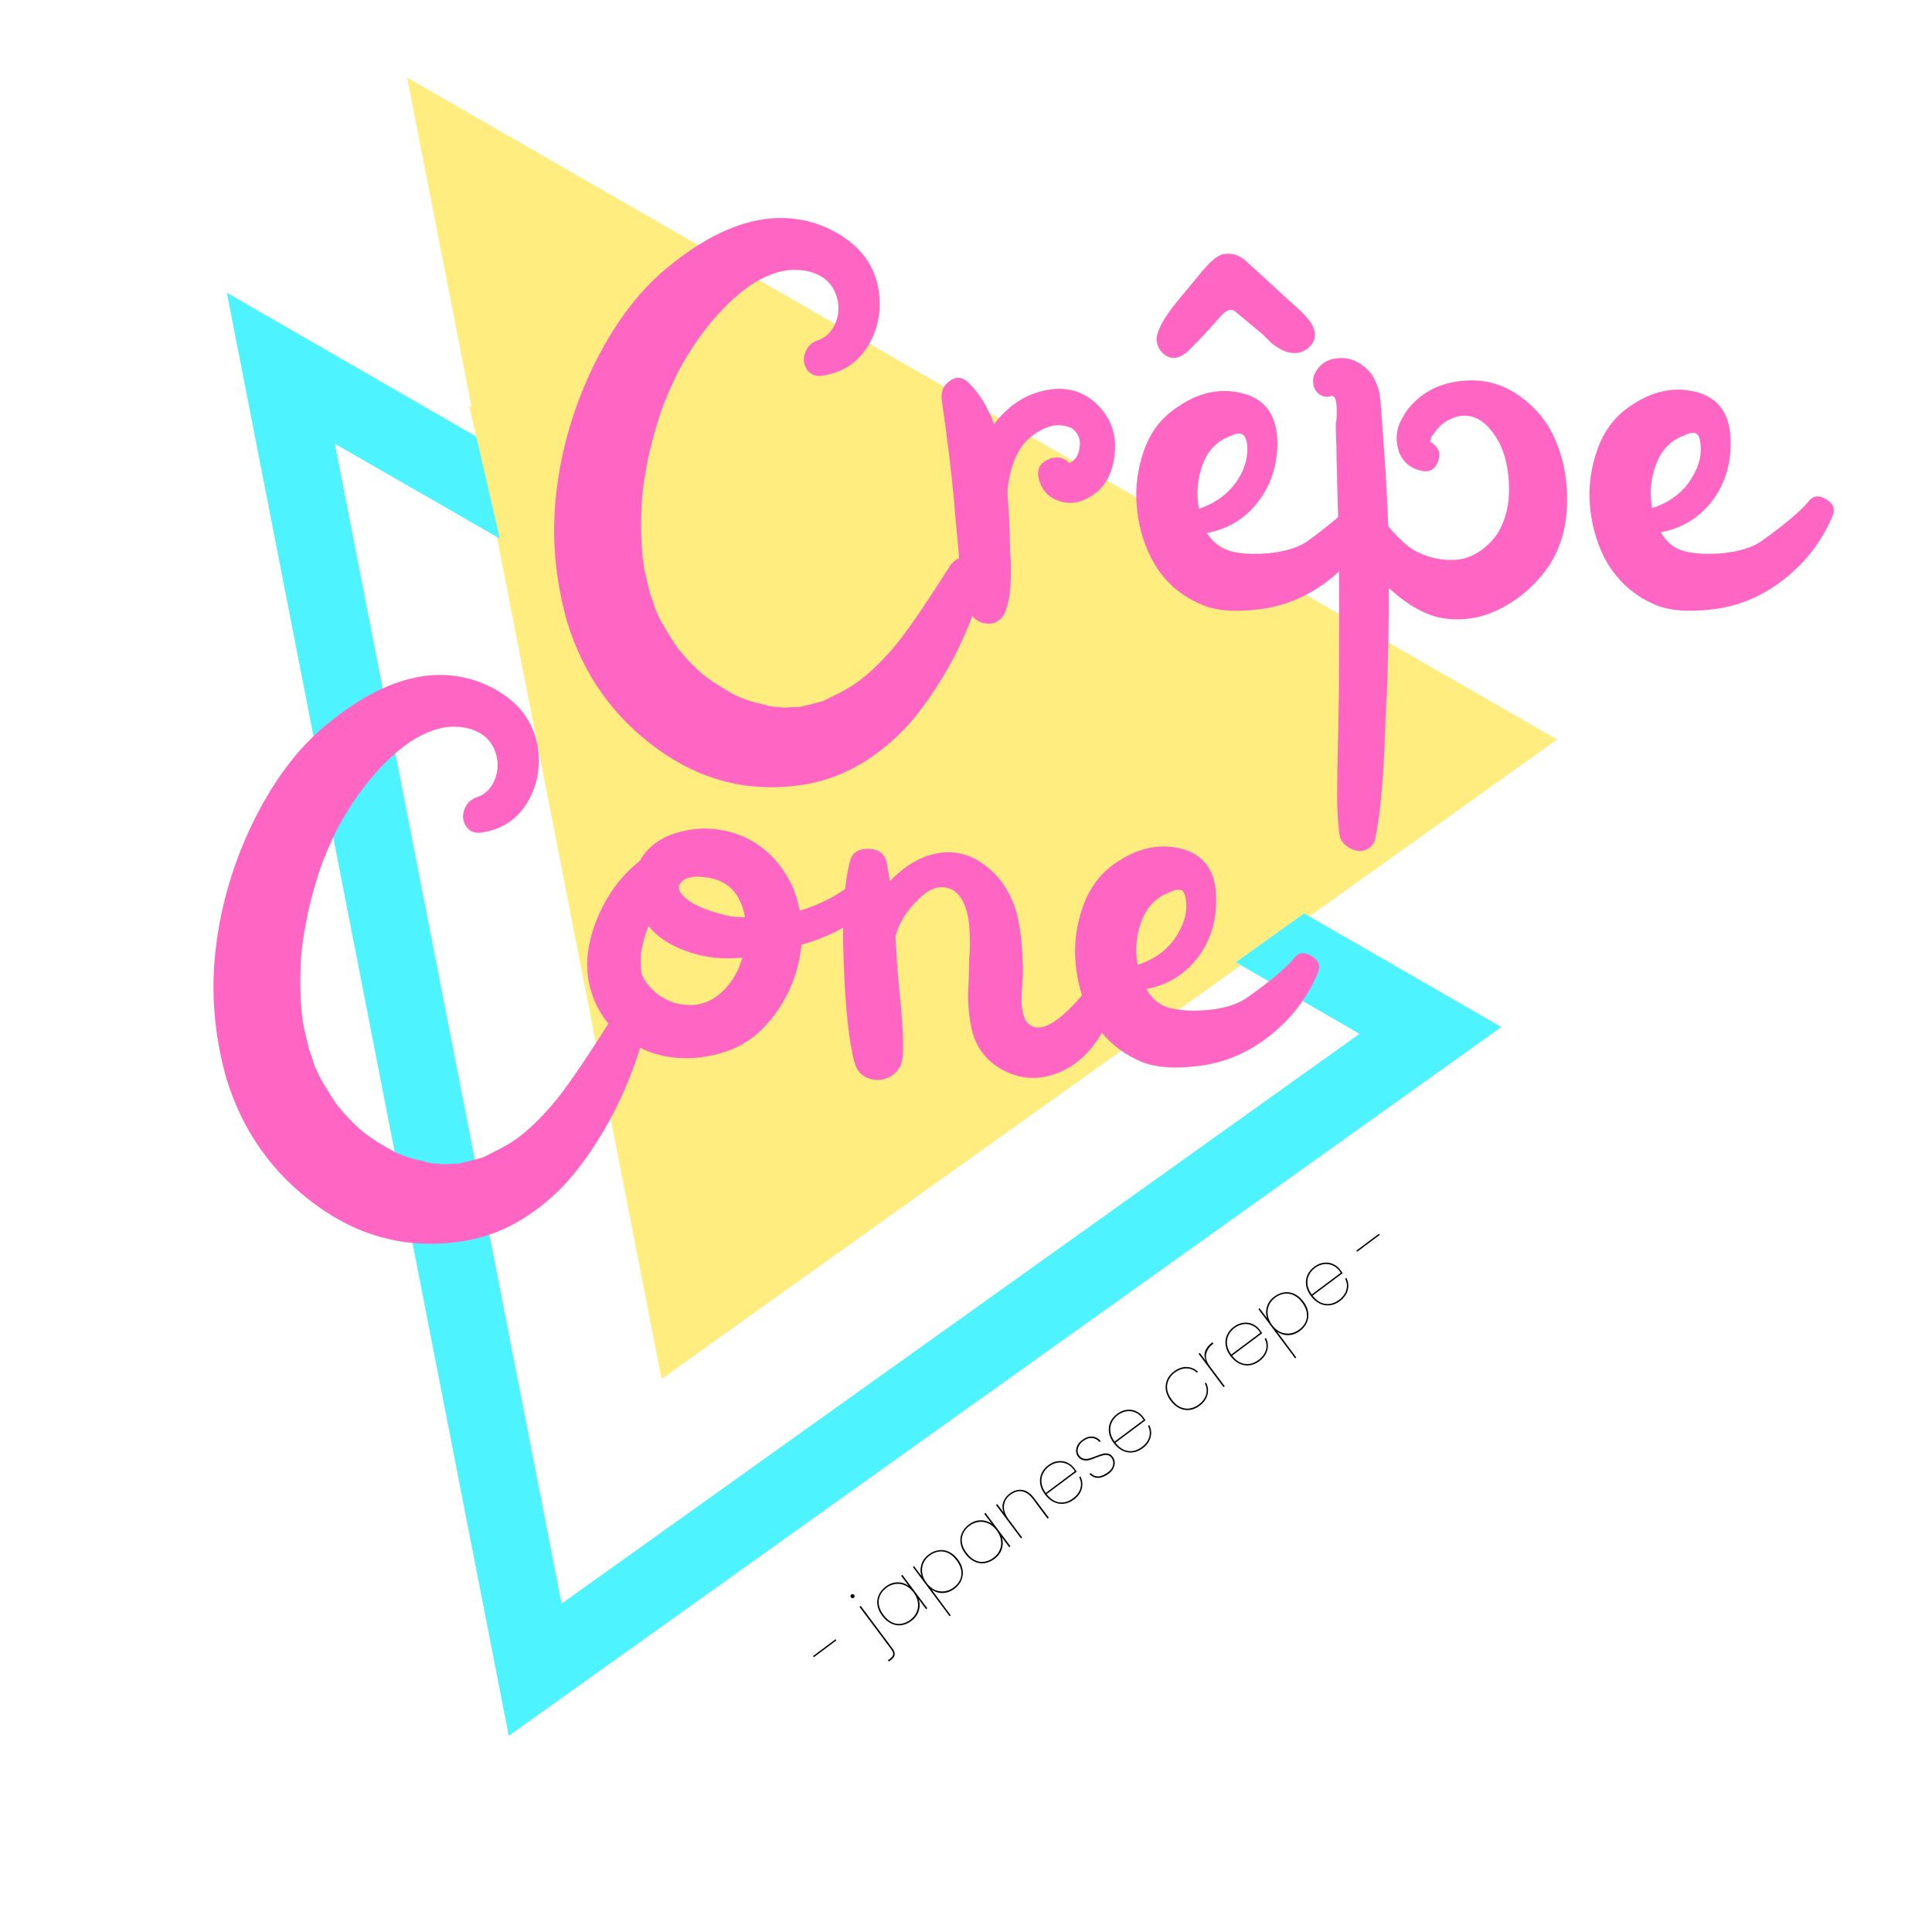 <svg xmlns="http://www.w3.org/2000/svg" xmlns:xlink="http://www.w3.org/1999/xlink" width="500" zoomAndPan="magnify" viewBox="0 0 375 375" height="500" preserveAspectRatio="xMidYMid meet" version="1.0"><defs><g/><clipPath id="9a9dec2ce3"><path d="M 96 104 L 241 104 L 241 268 L 96 268 Z M 96 104 " clip-rule="nonzero"/></clipPath><clipPath id="e32bb66289"><path d="M 51.582 10.488 L 317.176 54.703 L 265.574 364.688 L -0.023 320.473 Z M 51.582 10.488 " clip-rule="nonzero"/></clipPath><clipPath id="eec52e26f2"><path d="M 51.582 10.488 L 317.176 54.703 L 265.574 364.688 L -0.023 320.473 Z M 51.582 10.488 " clip-rule="nonzero"/></clipPath><clipPath id="4f1702f67e"><path d="M 51.582 10.488 L 317.176 54.703 L 265.574 364.688 L -0.023 320.473 Z M 51.582 10.488 " clip-rule="nonzero"/></clipPath><clipPath id="12b68120b5"><path d="M 79 15 L 303 15 L 303 178 L 79 178 Z M 79 15 " clip-rule="nonzero"/></clipPath><clipPath id="484b1417a9"><path d="M 51.582 10.488 L 317.176 54.703 L 265.574 364.688 L -0.023 320.473 Z M 51.582 10.488 " clip-rule="nonzero"/></clipPath><clipPath id="c1bb7c59c7"><path d="M 51.582 10.488 L 317.176 54.703 L 265.574 364.688 L -0.023 320.473 Z M 51.582 10.488 " clip-rule="nonzero"/></clipPath><clipPath id="f880a3daad"><path d="M 51.582 10.488 L 317.176 54.703 L 265.574 364.688 L -0.023 320.473 Z M 51.582 10.488 " clip-rule="nonzero"/></clipPath><clipPath id="ecca33b886"><path d="M 44 56 L 292 56 L 292 337 L 44 337 Z M 44 56 " clip-rule="nonzero"/></clipPath><clipPath id="acf3fe3841"><path d="M 51.582 10.488 L 317.176 54.703 L 265.574 364.688 L -0.023 320.473 Z M 51.582 10.488 " clip-rule="nonzero"/></clipPath><clipPath id="19c040318c"><path d="M 51.582 10.488 L 317.176 54.703 L 265.574 364.688 L -0.023 320.473 Z M 51.582 10.488 " clip-rule="nonzero"/></clipPath><clipPath id="7ef2597a04"><path d="M 51.582 10.488 L 317.176 54.703 L 265.574 364.688 L -0.023 320.473 Z M 51.582 10.488 " clip-rule="nonzero"/></clipPath><clipPath id="69a567607e"><path d="M 91 78 L 239 78 L 239 229 L 91 229 Z M 91 78 " clip-rule="nonzero"/></clipPath><clipPath id="eb1029e457"><path d="M 34.949 131.309 L 147.184 26.398 L 238.035 123.594 L 125.801 228.504 Z M 34.949 131.309 " clip-rule="nonzero"/></clipPath><clipPath id="98f00a7fde"><path d="M 125.801 228.504 L 91.066 78.855 L 238.035 123.594 Z M 125.801 228.504 " clip-rule="nonzero"/></clipPath><clipPath id="8060944386"><path d="M 147 98 L 267 98 L 267 218 L 147 218 Z M 147 98 " clip-rule="nonzero"/></clipPath><clipPath id="7a49b58a50"><path d="M 216.895 98.004 L 266.75 167.773 L 196.98 217.629 L 147.125 147.859 Z M 216.895 98.004 " clip-rule="nonzero"/></clipPath><clipPath id="3b91f9220b"><path d="M 216.895 98.004 L 266.652 167.633 L 197.02 217.391 L 147.266 147.758 Z M 216.895 98.004 " clip-rule="nonzero"/></clipPath></defs><rect x="-37.5" width="450" fill="#ffffff" y="-37.5" height="450" fill-opacity="1"/><rect x="-37.5" width="450" fill="#ffffff" y="-37.5" height="450" fill-opacity="1"/><rect x="-37.5" width="450" fill="#ffffff" y="-37.5" height="450" fill-opacity="1"/><g clip-path="url(#9a9dec2ce3)"><g clip-path="url(#e32bb66289)"><g clip-path="url(#eec52e26f2)"><g clip-path="url(#4f1702f67e)"><path fill="#ffed80" d="M 128.414 267.652 L 240.793 187.402 L 96.445 104.238 Z M 128.414 267.652 " fill-opacity="1" fill-rule="nonzero"/></g></g></g></g><g clip-path="url(#12b68120b5)"><g clip-path="url(#484b1417a9)"><g clip-path="url(#c1bb7c59c7)"><g clip-path="url(#f880a3daad)"><path fill="#ffed80" d="M 79.016 15.055 L 92.691 84.895 L 254.133 177.875 L 302.223 143.539 Z M 79.016 15.055 " fill-opacity="1" fill-rule="nonzero"/></g></g></g></g><g clip-path="url(#ecca33b886)"><g clip-path="url(#acf3fe3841)"><g clip-path="url(#19c040318c)"><g clip-path="url(#7ef2597a04)"><path fill="#4df4ff" d="M 44.035 56.82 L 98.754 336.914 L 291.402 199.348 L 254.133 177.875 L 92.691 84.895 Z M 263.887 200.672 L 108.996 311.277 L 64.992 86.125 L 96.508 104.25 L 240.867 187.348 Z M 263.887 200.672 " fill-opacity="1" fill-rule="nonzero"/></g></g></g></g><g clip-path="url(#69a567607e)"><g clip-path="url(#eb1029e457)"><g clip-path="url(#98f00a7fde)"><path fill="#ffed80" d="M 34.949 131.309 L 147.184 26.398 L 238.035 123.594 L 125.801 228.504 Z M 34.949 131.309 " fill-opacity="1" fill-rule="nonzero"/></g></g></g><g clip-path="url(#8060944386)"><g clip-path="url(#7a49b58a50)"><g clip-path="url(#3b91f9220b)"><path fill="#ffed80" d="M 216.895 98.004 L 266.75 167.773 L 196.98 217.629 L 147.125 147.859 Z M 216.895 98.004 " fill-opacity="1" fill-rule="nonzero"/></g></g></g><g fill="#ff66c4" fill-opacity="1"><g transform="translate(101.072, 147.896)"><g><path d="M 69.469 -91.625 C 70.07 -87.539 69.352 -83.867 67.312 -80.609 C 65.27 -77.348 62.25 -75.457 58.25 -74.938 C 57.039 -74.852 56.129 -75.285 55.516 -76.234 C 54.91 -77.191 54.801 -78.234 55.188 -79.359 C 55.582 -80.492 56.301 -81.281 57.344 -81.719 C 59.082 -82.238 60.32 -83.363 61.062 -85.094 C 61.801 -86.832 61.883 -88.594 61.312 -90.375 C 60.75 -92.156 59.688 -93.484 58.125 -94.359 C 57 -94.961 55.781 -95.328 54.469 -95.453 C 53.164 -95.586 51.926 -95.523 50.75 -95.266 C 49.582 -95.004 48.41 -94.594 47.234 -94.031 C 46.066 -93.469 45.004 -92.836 44.047 -92.141 C 43.098 -91.441 42.188 -90.703 41.312 -89.922 C 37.227 -86.191 33.664 -81.5 30.625 -75.844 C 29.758 -74.113 29.02 -72.508 28.406 -71.031 C 28.582 -71.469 28.582 -71.508 28.406 -71.156 C 28.406 -71.07 28.363 -70.898 28.281 -70.641 L 28.016 -70.109 C 27.754 -69.422 27.492 -68.727 27.234 -68.031 C 26.191 -64.906 25.32 -61.734 24.625 -58.516 C 24.457 -57.473 24.285 -56.473 24.109 -55.516 C 24.109 -55.43 24.066 -55.172 23.984 -54.734 C 23.723 -53.172 23.547 -51.566 23.453 -49.922 C 23.285 -46.617 23.332 -43.445 23.594 -40.406 C 23.676 -39.363 23.758 -38.844 23.844 -38.844 C 23.758 -38.844 23.719 -39.055 23.719 -39.484 C 23.801 -38.535 23.891 -37.844 23.984 -37.406 C 24.328 -35.926 24.672 -34.445 25.016 -32.969 C 25.273 -32.188 25.539 -31.445 25.812 -30.75 C 25.812 -30.664 25.852 -30.492 25.938 -30.234 L 26.203 -29.453 C 26.203 -29.453 26.156 -29.582 26.062 -29.844 C 26.676 -28.281 27.547 -26.629 28.672 -24.891 C 28.848 -24.547 29.367 -23.723 30.234 -22.422 C 30.492 -22.066 30.625 -21.891 30.625 -21.891 L 30.625 -21.766 C 30.707 -21.766 30.836 -21.676 31.016 -21.5 L 31.281 -21.109 C 32.406 -19.805 33.578 -18.594 34.797 -17.469 C 35.398 -16.945 35.832 -16.598 36.094 -16.422 C 36.789 -15.898 37.617 -15.336 38.578 -14.734 C 39.441 -14.203 40.18 -13.766 40.797 -13.422 C 41.578 -12.984 42.098 -12.723 42.359 -12.641 C 43.66 -12.035 45.395 -11.516 47.562 -11.078 C 47.656 -10.992 47.961 -10.906 48.484 -10.812 L 49.266 -10.688 C 49.348 -10.688 49.566 -10.688 49.922 -10.688 L 50.828 -10.562 C 51.348 -10.562 52.348 -10.602 53.828 -10.688 L 53.828 -10.562 L 53.688 -10.562 C 53.957 -10.645 54.305 -10.727 54.734 -10.812 C 55.867 -11.07 57.219 -11.422 58.781 -11.859 C 58.945 -11.941 59.117 -12.031 59.297 -12.125 C 59.648 -12.289 60 -12.461 60.344 -12.641 C 61.039 -12.984 61.648 -13.285 62.172 -13.547 C 63.641 -14.336 64.941 -15.164 66.078 -16.031 C 68.078 -17.594 70.16 -19.633 72.328 -22.156 C 74.586 -24.758 78.195 -29.973 83.156 -37.797 C 84.281 -39.617 85.816 -40.117 87.766 -39.297 C 89.723 -38.473 90.441 -37.062 89.922 -35.062 C 88.617 -30.539 86.969 -26.219 84.969 -22.094 C 82.969 -17.969 80.535 -13.992 77.672 -10.172 C 74.805 -6.348 71.395 -3.129 67.438 -0.516 C 63.488 2.086 59.254 3.738 54.734 4.438 C 44.484 6 35.078 3.676 26.516 -2.531 C 17.961 -8.75 12.125 -16.984 9 -27.234 C 6.645 -35.578 5.945 -43.914 6.906 -52.25 C 7.863 -60.594 10.207 -68.676 13.938 -76.5 C 17.938 -84.758 22.719 -91.191 28.281 -95.797 C 36.531 -102.66 44.305 -105.914 51.609 -105.562 C 55.953 -105.301 59.836 -103.93 63.266 -101.453 C 66.703 -98.984 68.77 -95.707 69.469 -91.625 Z M 69.469 -91.625 "/></g></g></g><g fill="#ff66c4" fill-opacity="1"><g transform="translate(177.311, 147.896)"><g><path d="M 26.719 -72.328 C 30.281 -72.766 33.297 -71.742 35.766 -69.266 C 38.242 -66.797 39.352 -63.781 39.094 -60.219 C 38.75 -56.039 37.145 -53.129 34.281 -51.484 C 32.363 -50.266 30.383 -49.977 28.344 -50.625 C 26.301 -51.281 24.977 -52.648 24.375 -54.734 C 23.852 -56.555 24.395 -57.859 26 -58.641 C 27.602 -59.43 29.016 -59.219 30.234 -58 C 30.754 -58.258 31.055 -58.473 31.141 -58.641 C 31.672 -59.078 32.02 -59.773 32.188 -60.734 C 32.539 -62.473 32.062 -63.816 30.75 -64.766 C 29.188 -65.461 27.664 -65.551 26.188 -65.031 C 24.719 -64.508 23.375 -63.688 22.156 -62.562 C 20.07 -60.562 18.77 -57.344 18.25 -52.906 C 18.25 -52.383 18.25 -52.039 18.25 -51.875 C 18.508 -49.094 18.68 -45.27 18.766 -40.406 C 18.941 -38.75 18.961 -36.75 18.828 -34.406 C 18.703 -32.062 18.289 -30.148 17.594 -28.672 C 16.812 -27.367 15.723 -26.758 14.328 -26.844 C 12.941 -26.938 11.859 -27.586 11.078 -28.797 C 10.992 -28.797 10.953 -28.754 10.953 -28.672 C 10.516 -29.367 10.145 -30.238 9.844 -31.281 C 9.539 -32.32 9.344 -33.125 9.25 -33.688 C 9.164 -34.25 9.078 -35.289 8.984 -36.812 C 8.898 -38.332 8.859 -39.18 8.859 -39.359 C 8.773 -40.742 8.602 -42.719 8.344 -45.281 C 8.082 -47.852 7.953 -49.398 7.953 -49.922 C 7.336 -56.43 6.508 -63.25 5.469 -70.375 C 5.301 -71.938 5.848 -73.148 7.109 -74.016 C 8.367 -74.891 9.602 -74.719 10.812 -73.5 C 12.812 -71.5 14.422 -68.852 15.641 -65.562 C 18.598 -69.469 22.289 -71.723 26.719 -72.328 Z M 30.359 -58 C 30.535 -57.82 30.664 -57.645 30.75 -57.469 C 30.582 -57.645 30.453 -57.82 30.359 -58 Z M 30.359 -58 "/></g></g></g><g fill="#ff66c4" fill-opacity="1"><g transform="translate(216.407, 147.896)"><g><path d="M 46.391 -50.562 C 47.266 -51.602 48.395 -51.711 49.781 -50.891 C 51.176 -50.066 51.613 -49.047 51.094 -47.828 C 49.176 -43.223 46.285 -39.289 42.422 -36.031 C 38.555 -32.77 34.234 -30.707 29.453 -29.844 C 24.504 -29.062 20.551 -29.191 17.594 -30.234 C 12.812 -32.055 9.289 -35.188 7.031 -39.625 C 5.469 -42.664 4.535 -46.031 4.234 -49.719 C 3.93 -53.414 4.41 -57.02 5.672 -60.531 C 6.93 -64.051 8.992 -66.77 11.859 -68.688 C 16.117 -71.727 20.422 -72.68 24.766 -71.547 C 29.285 -70.422 31.547 -67.117 31.547 -61.641 C 31.453 -57.297 30.164 -53.535 27.688 -50.359 C 25.219 -47.191 21.941 -45.219 17.859 -44.438 C 19.066 -42.531 20.672 -41.336 22.672 -40.859 C 24.672 -40.379 27.102 -40.27 29.969 -40.531 C 33.188 -40.875 35.664 -41.656 37.406 -42.875 C 41.832 -46.094 44.828 -48.656 46.391 -50.562 Z M 16.297 -49.141 C 19.941 -50.348 22.633 -52.52 24.375 -55.656 C 25.414 -57.645 25.848 -59.641 25.672 -61.641 C 25.492 -62.773 25.145 -63.445 24.625 -63.656 C 24.102 -63.875 23.32 -63.723 22.281 -63.203 C 19.758 -62.254 18 -60.41 17 -57.672 C 16.008 -54.93 15.773 -52.086 16.297 -49.141 Z M 12.375 -78.594 C 11.332 -78.238 10.375 -78.43 9.5 -79.172 C 8.633 -79.91 8.16 -80.844 8.078 -81.969 C 8.078 -82.664 8.297 -83.453 8.734 -84.328 C 9.254 -85.629 10.516 -87.492 12.516 -89.922 C 14.859 -92.703 16.332 -94.484 16.938 -95.266 C 17.031 -95.359 17.25 -95.598 17.594 -95.984 C 17.938 -96.379 18.195 -96.66 18.375 -96.828 C 18.551 -97.004 18.789 -97.223 19.094 -97.484 C 19.395 -97.742 19.695 -97.957 20 -98.125 C 20.312 -98.301 20.598 -98.438 20.859 -98.531 C 22.504 -98.875 23.977 -98.484 25.281 -97.359 C 26.062 -96.66 26.93 -95.875 27.891 -95 C 28.848 -94.133 29.695 -93.352 30.438 -92.656 C 31.176 -91.969 32.039 -91.164 33.031 -90.25 C 34.031 -89.344 34.879 -88.582 35.578 -87.969 C 36.711 -86.926 37.492 -86.055 37.922 -85.359 C 37.922 -85.359 37.969 -85.316 38.062 -85.234 C 39.188 -83.328 39.051 -81.742 37.656 -80.484 C 36.27 -79.223 34.578 -79.023 32.578 -79.891 C 32.234 -80.066 31.82 -80.305 31.344 -80.609 C 30.863 -80.91 30.473 -81.211 30.172 -81.516 C 29.867 -81.816 29.5 -82.188 29.062 -82.625 C 28.625 -83.062 28.273 -83.367 28.016 -83.547 C 26.453 -84.848 24.891 -86.148 23.328 -87.453 C 22.461 -88.148 21.379 -87.672 20.078 -86.016 C 18.598 -84.273 16.688 -82.234 14.344 -79.891 C 13.727 -79.285 13.07 -78.852 12.375 -78.594 Z M 12.375 -78.594 "/></g></g></g><g fill="#ff66c4" fill-opacity="1"><g transform="translate(255.243, 147.896)"><g><path d="M 27.109 -73.766 C 31.535 -74.547 35.508 -73.785 39.031 -71.484 C 42.551 -69.18 45.113 -66.141 46.719 -62.359 C 48.32 -58.578 49.055 -54.445 48.922 -49.969 C 48.797 -45.5 47.648 -41.57 45.484 -38.188 C 43.129 -34.707 40.102 -31.969 36.406 -29.969 C 32.719 -27.977 28.879 -27.285 24.891 -27.891 C 21.586 -28.41 18.066 -30.363 14.328 -33.75 C 14.328 -26.539 14.195 -19.594 13.938 -12.906 C 13.852 -12.289 13.742 -10.113 13.609 -6.375 C 13.484 -2.645 13.375 -0.086 13.281 1.297 C 13.195 2.691 13.023 4.734 12.766 7.422 C 12.504 10.117 12.156 12.555 11.719 14.734 C 11.551 15.68 11.098 16.375 10.359 16.812 C 9.617 17.25 8.832 17.379 8 17.203 C 7.176 17.023 6.438 16.633 5.781 16.031 C 5.133 15.426 4.77 14.645 4.688 13.688 C 4.426 11.426 4.297 9.035 4.297 6.516 C 4.297 3.992 4.336 1.039 4.422 -2.344 C 4.516 -5.727 4.562 -8.117 4.562 -9.516 C 4.645 -11.68 4.688 -19.066 4.688 -31.672 C 4.688 -38.535 4.555 -46.141 4.297 -54.484 C 4.297 -55.266 4.273 -56.176 4.234 -57.219 C 4.191 -58.258 4.172 -59.191 4.172 -60.016 C 4.172 -60.836 4.145 -61.789 4.094 -62.875 C 4.051 -63.969 4.031 -64.906 4.031 -65.688 C 4.031 -65.77 4.078 -66.031 4.172 -66.469 C 4.336 -69.426 4.078 -70.945 3.391 -71.031 C 3.297 -71.113 3.207 -71.113 3.125 -71.031 C 2.344 -70.77 1.625 -70.852 0.969 -71.281 C 0.32 -71.719 -0.086 -72.305 -0.266 -73.047 C -0.441 -73.785 -0.398 -74.504 -0.141 -75.203 C 0.734 -77.023 2.125 -78.066 4.031 -78.328 C 5.945 -78.586 7.645 -78.156 9.125 -77.031 C 10.164 -76.332 10.969 -75.414 11.531 -74.281 C 12.094 -73.156 12.438 -72.133 12.562 -71.219 C 12.695 -70.312 12.805 -69.117 12.891 -67.641 C 13.586 -58.773 14.023 -51.477 14.203 -45.75 C 16.109 -43.488 17.801 -41.922 19.281 -41.047 C 21.883 -39.66 24.578 -39.055 27.359 -39.234 C 29.359 -39.398 31.227 -40.203 32.969 -41.641 C 34.707 -43.078 35.922 -44.789 36.609 -46.781 C 37.566 -49.219 37.875 -52.129 37.531 -55.516 C 37.188 -58.91 36.227 -61.648 34.656 -63.734 C 32.75 -66.422 30.535 -67.551 28.016 -67.125 C 26.711 -66.863 25.492 -66.254 24.359 -65.297 C 23.93 -64.859 23.43 -64.25 22.859 -63.469 C 22.297 -62.688 22.234 -62.164 22.672 -61.906 C 24.055 -61.039 24.445 -59.82 23.844 -58.25 C 23.238 -56.688 22.109 -56.125 20.453 -56.562 C 18.191 -57.164 16.758 -58.531 16.156 -60.656 C 15.551 -62.789 15.812 -64.816 16.938 -66.734 C 17.895 -68.555 19.285 -70.098 21.109 -71.359 C 22.93 -72.617 24.93 -73.422 27.109 -73.766 Z M 27.109 -73.766 "/></g></g></g><g fill="#ff66c4" fill-opacity="1"><g transform="translate(304.244, 147.896)"><g><path d="M 46.781 -50.562 C 47.656 -51.695 48.785 -51.848 50.172 -51.016 C 51.566 -50.191 52.004 -49.129 51.484 -47.828 C 49.566 -43.223 46.656 -39.289 42.75 -36.031 C 38.844 -32.77 34.5 -30.707 29.719 -29.844 C 24.758 -29.062 20.758 -29.191 17.719 -30.234 C 13.031 -32.055 9.516 -35.188 7.172 -39.625 C 5.609 -42.75 4.672 -46.133 4.359 -49.781 C 4.055 -53.438 4.535 -57.047 5.797 -60.609 C 7.055 -64.172 9.117 -66.945 11.984 -68.938 C 16.328 -71.977 20.672 -72.938 25.016 -71.812 C 29.535 -70.594 31.754 -67.25 31.672 -61.781 C 31.672 -57.438 30.43 -53.676 27.953 -50.5 C 25.473 -47.332 22.191 -45.359 18.109 -44.578 C 19.242 -42.578 20.832 -41.336 22.875 -40.859 C 24.914 -40.379 27.367 -40.27 30.234 -40.531 C 33.453 -40.875 35.93 -41.656 37.672 -42.875 C 42.18 -46.094 45.219 -48.656 46.781 -50.562 Z M 22.547 -63.344 C 20.023 -62.383 18.242 -60.535 17.203 -57.797 C 16.16 -55.055 15.898 -52.211 16.422 -49.266 C 20.16 -50.484 22.852 -52.656 24.5 -55.781 C 25.633 -57.781 26.07 -59.781 25.812 -61.781 C 25.719 -62.906 25.41 -63.578 24.891 -63.797 C 24.367 -64.016 23.586 -63.863 22.547 -63.344 Z M 22.547 -63.344 "/></g></g></g><g fill="#ff66c4" fill-opacity="1"><g transform="translate(343.323, 147.896)"><g/></g></g><g fill="#ff66c4" fill-opacity="1"><g transform="translate(374.209, 147.896)"><g/></g></g><g fill="#ff66c4" fill-opacity="1"><g transform="translate(34.95, 236.526)"><g><path d="M 69.422 -91.562 C 70.023 -87.477 69.305 -83.805 67.266 -80.547 C 65.234 -77.297 62.219 -75.41 58.219 -74.891 C 57 -74.805 56.086 -75.238 55.484 -76.188 C 54.879 -77.145 54.77 -78.188 55.156 -79.312 C 55.551 -80.445 56.27 -81.234 57.312 -81.672 C 59.051 -82.191 60.285 -83.316 61.016 -85.047 C 61.754 -86.785 61.844 -88.547 61.281 -90.328 C 60.719 -92.109 59.656 -93.43 58.094 -94.297 C 56.957 -94.91 55.738 -95.281 54.438 -95.406 C 53.133 -95.539 51.895 -95.477 50.719 -95.219 C 49.551 -94.957 48.379 -94.539 47.203 -93.969 C 46.035 -93.406 44.973 -92.773 44.016 -92.078 C 43.066 -91.391 42.16 -90.656 41.297 -89.875 C 37.211 -86.133 33.648 -81.445 30.609 -75.812 C 29.742 -74.07 29.004 -72.461 28.391 -70.984 C 28.566 -71.422 28.566 -71.461 28.391 -71.109 C 28.391 -71.023 28.348 -70.852 28.266 -70.594 L 28 -70.078 C 27.738 -69.379 27.477 -68.68 27.219 -67.984 C 26.176 -64.859 25.312 -61.691 24.625 -58.484 C 24.445 -57.441 24.27 -56.441 24.094 -55.484 C 24.094 -55.398 24.051 -55.141 23.969 -54.703 C 23.707 -53.141 23.531 -51.535 23.438 -49.891 C 23.27 -46.586 23.316 -43.414 23.578 -40.375 C 23.66 -39.332 23.742 -38.812 23.828 -38.812 C 23.742 -38.812 23.703 -39.031 23.703 -39.469 C 23.785 -38.508 23.875 -37.812 23.969 -37.375 C 24.312 -35.906 24.66 -34.43 25.016 -32.953 C 25.273 -32.172 25.535 -31.43 25.797 -30.734 C 25.797 -30.648 25.836 -30.477 25.922 -30.219 L 26.188 -29.438 C 26.188 -29.438 26.141 -29.566 26.047 -29.828 C 26.66 -28.266 27.531 -26.613 28.656 -24.875 C 28.832 -24.531 29.352 -23.707 30.219 -22.406 C 30.477 -22.051 30.609 -21.875 30.609 -21.875 L 30.609 -21.75 C 30.691 -21.75 30.82 -21.66 31 -21.484 L 31.266 -21.094 C 32.391 -19.789 33.562 -18.578 34.781 -17.453 C 35.383 -16.93 35.816 -16.582 36.078 -16.406 C 36.773 -15.883 37.598 -15.32 38.547 -14.719 C 39.422 -14.195 40.16 -13.766 40.766 -13.422 C 41.547 -12.984 42.066 -12.723 42.328 -12.641 C 43.629 -12.023 45.367 -11.504 47.547 -11.078 C 47.629 -10.984 47.93 -10.895 48.453 -10.812 L 49.234 -10.688 C 49.316 -10.688 49.535 -10.688 49.891 -10.688 L 50.797 -10.547 C 51.316 -10.547 52.316 -10.594 53.797 -10.688 L 53.797 -10.547 L 53.656 -10.547 C 53.914 -10.641 54.266 -10.727 54.703 -10.812 C 55.828 -11.07 57.176 -11.422 58.75 -11.859 C 58.914 -11.941 59.086 -12.023 59.266 -12.109 C 59.609 -12.285 59.957 -12.461 60.312 -12.641 C 61 -12.984 61.602 -13.285 62.125 -13.547 C 63.602 -14.328 64.906 -15.148 66.031 -16.016 C 68.031 -17.578 70.113 -19.617 72.281 -22.141 C 74.539 -24.742 78.145 -29.953 83.094 -37.766 C 84.227 -39.586 85.77 -40.086 87.719 -39.266 C 89.676 -38.441 90.395 -37.031 89.875 -35.031 C 88.57 -30.52 86.922 -26.203 84.922 -22.078 C 82.922 -17.953 80.488 -13.977 77.625 -10.156 C 74.758 -6.332 71.352 -3.117 67.406 -0.516 C 63.457 2.086 59.223 3.734 54.703 4.422 C 44.453 5.984 35.051 3.66 26.5 -2.547 C 17.945 -8.754 12.109 -16.977 8.984 -27.219 C 6.641 -35.551 5.945 -43.883 6.906 -52.219 C 7.863 -60.562 10.207 -68.641 13.938 -76.453 C 17.926 -84.703 22.703 -91.129 28.266 -95.734 C 36.516 -102.598 44.285 -105.852 51.578 -105.5 C 55.922 -105.238 59.805 -103.867 63.234 -101.391 C 66.66 -98.922 68.723 -95.645 69.422 -91.562 Z M 69.422 -91.562 "/></g></g></g><g fill="#ff66c4" fill-opacity="1"><g transform="translate(111.142, 236.526)"><g><path d="M 53.531 -64.469 C 54.914 -65.602 56.219 -65.582 57.438 -64.406 C 58.656 -63.238 58.703 -61.957 57.578 -60.562 C 54.797 -57.352 50.41 -54.879 44.422 -53.141 C 43.805 -47.148 41.504 -41.941 37.516 -37.516 C 35.172 -34.91 32.258 -33.109 28.781 -32.109 C 25.312 -31.109 21.926 -30.867 18.625 -31.391 C 15.32 -31.91 12.258 -33.273 9.438 -35.484 C 6.613 -37.703 4.68 -40.551 3.641 -44.031 C 2.336 -48.102 2.617 -52.594 4.484 -57.5 C 6.359 -62.406 9.207 -66.379 13.031 -69.422 C 14.5 -72.023 16.836 -73.828 20.047 -74.828 C 23.266 -75.828 26.438 -75.977 29.562 -75.281 C 33.301 -74.5 36.473 -72.695 39.078 -69.875 C 41.68 -67.051 43.332 -63.734 44.031 -59.922 C 44.031 -59.922 44.07 -59.875 44.156 -59.781 C 47.883 -60.914 51.008 -62.477 53.531 -64.469 Z M 25.266 -66.297 C 22.922 -66.555 21.398 -66.035 20.703 -64.734 C 20.441 -64.129 20.703 -63.438 21.484 -62.656 C 22.785 -61.176 25.523 -59.914 29.703 -58.875 C 30.828 -58.613 32.082 -58.484 33.469 -58.484 C 32.602 -63.348 29.867 -65.953 25.266 -66.297 Z M 21.359 -41.547 C 25.098 -41.023 28.223 -42.504 30.734 -45.984 C 31.691 -47.285 32.43 -48.848 32.953 -50.672 C 28.18 -50.148 23.707 -50.93 19.531 -53.016 C 17.625 -53.961 16.02 -55.219 14.719 -56.781 C 13.938 -54.695 13.457 -52.922 13.281 -51.453 C 13.195 -50.316 13.195 -49.359 13.281 -48.578 C 13.281 -47.973 13.367 -47.5 13.547 -47.156 C 13.805 -46.539 14.148 -45.973 14.578 -45.453 C 15.016 -44.93 15.473 -44.453 15.953 -44.016 C 16.43 -43.586 16.973 -43.195 17.578 -42.844 C 18.191 -42.5 18.801 -42.219 19.406 -42 C 20.008 -41.789 20.66 -41.641 21.359 -41.547 Z M 21.359 -41.547 "/></g></g></g><g fill="#ff66c4" fill-opacity="1"><g transform="translate(157.118, 236.526)"><g><path d="M 57.438 -49.5 C 58.219 -50.445 59.258 -50.551 60.562 -49.812 C 61.863 -49.082 62.301 -48.109 61.875 -46.891 C 60.832 -44.285 60.07 -42.461 59.594 -41.422 C 59.113 -40.379 58.305 -38.836 57.172 -36.797 C 56.047 -34.754 54.832 -33.082 53.531 -31.781 C 52.227 -30.477 50.754 -29.438 49.109 -28.656 C 45.203 -26.832 41.422 -26.852 37.766 -28.719 C 34.117 -30.582 31.953 -33.645 31.266 -37.906 C 31.086 -38.852 30.953 -39.914 30.859 -41.094 C 30.773 -42.27 30.754 -43.25 30.797 -44.031 C 30.848 -44.812 30.895 -45.895 30.938 -47.281 C 30.977 -48.664 31 -49.664 31 -50.281 C 31.176 -51.844 31.195 -53.773 31.062 -56.078 C 30.938 -58.379 30.484 -60.266 29.703 -61.734 C 29.004 -62.953 28.156 -63.734 27.156 -64.078 C 26.156 -64.43 25.133 -64.41 24.094 -64.016 C 23.051 -63.629 22.051 -62.914 21.094 -61.875 C 18.844 -59.789 17.367 -57.398 16.672 -54.703 C 16.848 -52.535 16.938 -51.102 16.938 -50.406 C 17.02 -49.188 17.145 -47.645 17.312 -45.781 C 17.488 -43.914 17.641 -42.305 17.766 -40.953 C 17.898 -39.609 18.008 -38.066 18.094 -36.328 C 18.188 -34.598 18.191 -33.039 18.109 -31.656 C 18.016 -29.914 17.297 -28.609 15.953 -27.734 C 14.609 -26.867 13.176 -26.676 11.656 -27.156 C 10.133 -27.633 9.16 -28.695 8.734 -30.344 C 7.68 -34.164 6.984 -40.68 6.641 -49.891 C 6.297 -58.305 6.688 -64.727 7.812 -69.156 C 8.164 -70.895 9.336 -71.766 11.328 -71.766 C 13.328 -71.766 14.547 -70.895 14.984 -69.156 C 15.148 -68.113 15.363 -66.898 15.625 -65.516 C 17.625 -67.598 19.754 -69.117 22.016 -70.078 C 25.922 -71.641 29.52 -71.422 32.812 -69.422 C 36.113 -67.422 38.461 -64.426 39.859 -60.438 C 40.898 -57.395 41.422 -53.008 41.422 -47.281 C 41.422 -47.102 41.375 -46.406 41.281 -45.188 C 41.195 -43.977 41.156 -42.961 41.156 -42.141 C 41.156 -41.316 41.285 -40.445 41.547 -39.531 C 41.805 -38.613 42.195 -37.984 42.719 -37.641 C 44.457 -36.336 47.02 -37.336 50.406 -40.641 C 50.926 -41.16 51.445 -41.703 51.969 -42.266 C 52.488 -42.828 52.961 -43.41 53.391 -44.016 C 53.828 -44.629 54.266 -45.219 54.703 -45.781 C 55.141 -46.344 55.617 -46.973 56.141 -47.672 C 56.66 -48.367 57.094 -48.977 57.438 -49.5 Z M 57.438 -49.5 "/></g></g></g><g fill="#ff66c4" fill-opacity="1"><g transform="translate(204.396, 236.526)"><g><path d="M 46.766 -50.531 C 47.629 -51.664 48.754 -51.816 50.141 -50.984 C 51.535 -50.16 51.973 -49.098 51.453 -47.797 C 49.535 -43.203 46.625 -39.273 42.719 -36.016 C 38.812 -32.754 34.473 -30.691 29.703 -29.828 C 24.742 -29.047 20.75 -29.176 17.719 -30.219 C 13.031 -32.039 9.508 -35.164 7.156 -39.594 C 5.594 -42.719 4.66 -46.102 4.359 -49.75 C 4.055 -53.395 4.535 -57 5.797 -60.562 C 7.055 -64.125 9.117 -66.906 11.984 -68.906 C 16.328 -71.945 20.672 -72.898 25.016 -71.766 C 29.523 -70.547 31.738 -67.203 31.656 -61.734 C 31.656 -57.391 30.414 -53.633 27.938 -50.469 C 25.457 -47.301 22.18 -45.328 18.109 -44.547 C 19.234 -42.547 20.816 -41.305 22.859 -40.828 C 24.898 -40.348 27.352 -40.238 30.219 -40.5 C 33.426 -40.852 35.898 -41.641 37.641 -42.859 C 42.16 -46.066 45.203 -48.625 46.766 -50.531 Z M 22.531 -63.297 C 20.008 -62.348 18.227 -60.504 17.188 -57.766 C 16.145 -55.023 15.883 -52.18 16.406 -49.234 C 20.145 -50.453 22.836 -52.625 24.484 -55.75 C 25.617 -57.75 26.055 -59.742 25.797 -61.734 C 25.703 -62.867 25.395 -63.539 24.875 -63.75 C 24.352 -63.969 23.57 -63.816 22.531 -63.297 Z M 22.531 -63.297 "/></g></g></g><g fill="#000000" fill-opacity="1"><g transform="translate(161.711, 325.805)"><g><path d="M 0.469 -7.625 L 0.625 -7.406 L -3.75 -4.141 L -3.906 -4.359 Z M 0.469 -7.625 "/></g></g></g><g fill="#000000" fill-opacity="1"><g transform="translate(167.048, 321.822)"><g/></g></g><g fill="#000000" fill-opacity="1"><g transform="translate(170.534, 319.221)"><g><path d="M -4.812 -9.094 C -4.906 -9.031 -5.004 -9.004 -5.109 -9.016 C -5.211 -9.023 -5.301 -9.082 -5.375 -9.188 C -5.438 -9.27 -5.461 -9.363 -5.453 -9.469 C -5.441 -9.582 -5.391 -9.672 -5.297 -9.734 C -5.211 -9.797 -5.113 -9.816 -5 -9.797 C -4.895 -9.785 -4.812 -9.738 -4.75 -9.656 C -4.676 -9.551 -4.645 -9.445 -4.656 -9.344 C -4.676 -9.238 -4.727 -9.156 -4.812 -9.094 Z M 2.734 0.797 C 3.023 1.191 3.156 1.566 3.125 1.922 C 3.094 2.285 2.859 2.629 2.422 2.953 L 1.984 3.281 L 1.812 3.031 L 2.25 2.703 C 2.594 2.441 2.785 2.176 2.828 1.906 C 2.867 1.633 2.742 1.301 2.453 0.906 L -3.703 -7.328 L -3.469 -7.516 Z M 2.734 0.797 "/></g></g><g transform="translate(172.939, 317.426)"><g><path d="M -1.703 -3.797 C -2.211 -4.473 -2.52 -5.156 -2.625 -5.844 C -2.738 -6.539 -2.656 -7.203 -2.375 -7.828 C -2.094 -8.461 -1.645 -9.008 -1.031 -9.469 C -0.281 -10.031 0.492 -10.305 1.297 -10.297 C 2.109 -10.297 2.828 -10.062 3.453 -9.594 L 1.969 -11.562 L 2.203 -11.75 L 7.047 -5.266 L 6.812 -5.078 L 5.344 -7.062 C 5.613 -6.332 5.633 -5.578 5.406 -4.797 C 5.176 -4.023 4.688 -3.359 3.938 -2.797 C 3.32 -2.336 2.672 -2.062 1.984 -1.969 C 1.305 -1.883 0.648 -2 0.016 -2.312 C -0.617 -2.625 -1.191 -3.117 -1.703 -3.797 Z M 4.391 -8.328 C 3.93 -8.941 3.398 -9.391 2.797 -9.672 C 2.203 -9.953 1.582 -10.055 0.938 -9.984 C 0.289 -9.91 -0.312 -9.664 -0.875 -9.25 C -1.457 -8.812 -1.875 -8.301 -2.125 -7.719 C -2.383 -7.145 -2.457 -6.535 -2.344 -5.891 C -2.227 -5.242 -1.93 -4.602 -1.453 -3.969 C -0.973 -3.32 -0.441 -2.852 0.141 -2.562 C 0.723 -2.27 1.328 -2.164 1.953 -2.25 C 2.578 -2.332 3.18 -2.594 3.766 -3.031 C 4.328 -3.445 4.734 -3.953 4.984 -4.547 C 5.242 -5.141 5.32 -5.758 5.219 -6.406 C 5.125 -7.062 4.848 -7.703 4.391 -8.328 Z M 4.391 -8.328 "/></g></g></g><g fill="#000000" fill-opacity="1"><g transform="translate(181.005, 311.407)"><g><path d="M -2.109 -5.453 C -2.379 -6.172 -2.398 -6.922 -2.172 -7.703 C -1.953 -8.484 -1.469 -9.148 -0.719 -9.703 C -0.102 -10.16 0.539 -10.43 1.219 -10.516 C 1.895 -10.609 2.551 -10.504 3.188 -10.203 C 3.832 -9.898 4.41 -9.41 4.922 -8.734 C 5.43 -8.055 5.738 -7.363 5.844 -6.656 C 5.945 -5.957 5.859 -5.289 5.578 -4.656 C 5.305 -4.031 4.863 -3.488 4.25 -3.031 C 3.5 -2.477 2.723 -2.203 1.922 -2.203 C 1.117 -2.203 0.406 -2.441 -0.219 -2.922 L 3.531 2.125 L 3.312 2.297 L -3.812 -7.25 L -3.594 -7.422 Z M 4.672 -8.547 C 4.191 -9.18 3.66 -9.645 3.078 -9.938 C 2.492 -10.227 1.891 -10.332 1.266 -10.25 C 0.641 -10.176 0.031 -9.922 -0.562 -9.484 C -1.125 -9.066 -1.531 -8.562 -1.781 -7.969 C -2.031 -7.375 -2.102 -6.75 -2 -6.094 C -1.906 -5.438 -1.629 -4.801 -1.172 -4.188 C -0.711 -3.562 -0.188 -3.109 0.406 -2.828 C 1.008 -2.555 1.629 -2.457 2.266 -2.531 C 2.91 -2.602 3.516 -2.848 4.078 -3.266 C 4.672 -3.703 5.094 -4.207 5.344 -4.781 C 5.602 -5.352 5.676 -5.961 5.562 -6.609 C 5.445 -7.254 5.148 -7.898 4.672 -8.547 Z M 4.672 -8.547 "/></g></g></g><g fill="#000000" fill-opacity="1"><g transform="translate(189.072, 305.387)"><g><path d="M -1.703 -3.797 C -2.211 -4.473 -2.52 -5.156 -2.625 -5.844 C -2.738 -6.539 -2.656 -7.203 -2.375 -7.828 C -2.094 -8.461 -1.645 -9.008 -1.031 -9.469 C -0.281 -10.031 0.492 -10.305 1.297 -10.297 C 2.109 -10.297 2.828 -10.062 3.453 -9.594 L 1.969 -11.562 L 2.203 -11.75 L 7.047 -5.266 L 6.812 -5.078 L 5.344 -7.062 C 5.613 -6.332 5.633 -5.578 5.406 -4.797 C 5.176 -4.023 4.688 -3.359 3.938 -2.797 C 3.32 -2.336 2.672 -2.062 1.984 -1.969 C 1.305 -1.883 0.648 -2 0.016 -2.312 C -0.617 -2.625 -1.191 -3.117 -1.703 -3.797 Z M 4.391 -8.328 C 3.93 -8.941 3.398 -9.391 2.797 -9.672 C 2.203 -9.953 1.582 -10.055 0.938 -9.984 C 0.289 -9.91 -0.312 -9.664 -0.875 -9.25 C -1.457 -8.812 -1.875 -8.301 -2.125 -7.719 C -2.383 -7.145 -2.457 -6.535 -2.344 -5.891 C -2.227 -5.242 -1.93 -4.602 -1.453 -3.969 C -0.973 -3.32 -0.441 -2.852 0.141 -2.562 C 0.723 -2.27 1.328 -2.164 1.953 -2.25 C 2.578 -2.332 3.18 -2.594 3.766 -3.031 C 4.328 -3.445 4.734 -3.953 4.984 -4.547 C 5.242 -5.141 5.32 -5.758 5.219 -6.406 C 5.125 -7.062 4.848 -7.703 4.391 -8.328 Z M 4.391 -8.328 "/></g></g></g><g fill="#000000" fill-opacity="1"><g transform="translate(197.138, 299.368)"><g><path d="M -1.141 -9.484 C -0.379 -10.055 0.422 -10.285 1.266 -10.172 C 2.109 -10.066 2.883 -9.535 3.594 -8.578 L 6.422 -4.797 L 6.188 -4.609 L 3.344 -8.422 C 2.707 -9.266 2.008 -9.754 1.25 -9.891 C 0.5 -10.023 -0.242 -9.816 -0.984 -9.266 C -1.754 -8.691 -2.18 -7.977 -2.266 -7.125 C -2.359 -6.281 -2.039 -5.367 -1.312 -4.391 L 1.266 -0.938 L 1.031 -0.766 L -3.812 -7.25 L -3.578 -7.422 L -2.297 -5.719 C -2.609 -6.438 -2.648 -7.125 -2.422 -7.781 C -2.203 -8.438 -1.773 -9.004 -1.141 -9.484 Z M -1.141 -9.484 "/></g></g></g><g fill="#000000" fill-opacity="1"><g transform="translate(204.52, 293.859)"><g><path d="M 3.734 -3.016 C 4.473 -3.555 4.953 -4.191 5.172 -4.922 C 5.398 -5.66 5.328 -6.395 4.953 -7.125 L 5.188 -7.297 C 5.582 -6.523 5.672 -5.734 5.453 -4.922 C 5.242 -4.109 4.727 -3.395 3.906 -2.781 C 3.301 -2.332 2.664 -2.066 2 -1.984 C 1.332 -1.898 0.676 -2.008 0.031 -2.312 C -0.613 -2.625 -1.191 -3.117 -1.703 -3.797 C -2.211 -4.473 -2.52 -5.16 -2.625 -5.859 C -2.727 -6.566 -2.645 -7.227 -2.375 -7.844 C -2.102 -8.469 -1.664 -9.004 -1.062 -9.453 C -0.426 -9.922 0.211 -10.188 0.859 -10.25 C 1.516 -10.32 2.113 -10.227 2.656 -9.969 C 3.195 -9.719 3.645 -9.352 4 -8.875 C 4.219 -8.594 4.375 -8.375 4.469 -8.219 L -1.375 -3.859 C -0.863 -3.203 -0.312 -2.742 0.281 -2.484 C 0.883 -2.234 1.484 -2.16 2.078 -2.266 C 2.672 -2.379 3.223 -2.629 3.734 -3.016 Z M -0.906 -9.234 C -1.414 -8.848 -1.801 -8.383 -2.062 -7.844 C -2.332 -7.301 -2.43 -6.707 -2.359 -6.062 C -2.297 -5.414 -2.02 -4.754 -1.531 -4.078 L 4.109 -8.297 C 3.648 -8.992 3.125 -9.469 2.531 -9.719 C 1.945 -9.977 1.352 -10.055 0.75 -9.953 C 0.156 -9.848 -0.395 -9.609 -0.906 -9.234 Z M -0.906 -9.234 "/></g></g></g><g fill="#000000" fill-opacity="1"><g transform="translate(212.069, 288.226)"><g><path d="M 3.188 -2.234 C 2.469 -1.691 1.781 -1.406 1.125 -1.375 C 0.477 -1.344 -0.098 -1.594 -0.609 -2.125 L -0.375 -2.297 C 0.031 -1.859 0.52 -1.645 1.094 -1.656 C 1.676 -1.676 2.316 -1.953 3.016 -2.484 C 3.367 -2.742 3.629 -3.035 3.797 -3.359 C 3.961 -3.691 4.031 -4.031 4 -4.375 C 3.977 -4.719 3.867 -5.02 3.672 -5.281 C 3.461 -5.562 3.207 -5.727 2.906 -5.781 C 2.602 -5.844 2.297 -5.828 1.984 -5.734 C 1.672 -5.648 1.258 -5.516 0.75 -5.328 C 0.188 -5.086 -0.285 -4.914 -0.672 -4.812 C -1.055 -4.719 -1.441 -4.719 -1.828 -4.812 C -2.223 -4.906 -2.57 -5.156 -2.875 -5.562 C -3.082 -5.852 -3.191 -6.191 -3.203 -6.578 C -3.211 -6.961 -3.117 -7.344 -2.922 -7.719 C -2.723 -8.094 -2.43 -8.422 -2.047 -8.703 C -1.391 -9.203 -0.738 -9.43 -0.094 -9.391 C 0.551 -9.359 1.109 -9.062 1.578 -8.5 L 1.344 -8.328 C 0.957 -8.797 0.477 -9.055 -0.094 -9.109 C -0.664 -9.16 -1.266 -8.953 -1.891 -8.484 C -2.223 -8.234 -2.473 -7.941 -2.641 -7.609 C -2.816 -7.285 -2.906 -6.957 -2.906 -6.625 C -2.906 -6.289 -2.816 -6 -2.641 -5.75 C -2.367 -5.395 -2.055 -5.176 -1.703 -5.094 C -1.359 -5.02 -1.016 -5.031 -0.672 -5.125 C -0.328 -5.219 0.113 -5.375 0.656 -5.594 C 1.195 -5.812 1.641 -5.961 1.984 -6.047 C 2.328 -6.141 2.672 -6.148 3.016 -6.078 C 3.359 -6.004 3.656 -5.797 3.906 -5.453 C 4.156 -5.129 4.285 -4.77 4.297 -4.375 C 4.316 -3.977 4.227 -3.594 4.031 -3.219 C 3.844 -2.844 3.562 -2.516 3.188 -2.234 Z M 3.188 -2.234 "/></g></g></g><g fill="#000000" fill-opacity="1"><g transform="translate(217.876, 283.893)"><g><path d="M 3.734 -3.016 C 4.473 -3.555 4.953 -4.191 5.172 -4.922 C 5.398 -5.66 5.328 -6.395 4.953 -7.125 L 5.188 -7.297 C 5.582 -6.523 5.672 -5.734 5.453 -4.922 C 5.242 -4.109 4.727 -3.395 3.906 -2.781 C 3.301 -2.332 2.664 -2.066 2 -1.984 C 1.332 -1.898 0.676 -2.008 0.031 -2.312 C -0.613 -2.625 -1.191 -3.117 -1.703 -3.797 C -2.211 -4.473 -2.52 -5.16 -2.625 -5.859 C -2.727 -6.566 -2.645 -7.227 -2.375 -7.844 C -2.102 -8.469 -1.664 -9.004 -1.062 -9.453 C -0.426 -9.922 0.211 -10.188 0.859 -10.25 C 1.516 -10.32 2.113 -10.227 2.656 -9.969 C 3.195 -9.719 3.645 -9.352 4 -8.875 C 4.219 -8.594 4.375 -8.375 4.469 -8.219 L -1.375 -3.859 C -0.863 -3.203 -0.312 -2.742 0.281 -2.484 C 0.883 -2.234 1.484 -2.16 2.078 -2.266 C 2.672 -2.379 3.223 -2.629 3.734 -3.016 Z M -0.906 -9.234 C -1.414 -8.848 -1.801 -8.383 -2.062 -7.844 C -2.332 -7.301 -2.43 -6.707 -2.359 -6.062 C -2.297 -5.414 -2.02 -4.754 -1.531 -4.078 L 4.109 -8.297 C 3.648 -8.992 3.125 -9.469 2.531 -9.719 C 1.945 -9.977 1.352 -10.055 0.75 -9.953 C 0.156 -9.848 -0.395 -9.609 -0.906 -9.234 Z M -0.906 -9.234 "/></g></g></g><g fill="#000000" fill-opacity="1"><g transform="translate(225.425, 278.259)"><g/></g></g><g fill="#000000" fill-opacity="1"><g transform="translate(228.911, 275.657)"><g><path d="M -1.703 -3.797 C -2.211 -4.473 -2.52 -5.16 -2.625 -5.859 C -2.727 -6.566 -2.645 -7.227 -2.375 -7.844 C -2.102 -8.469 -1.664 -9.004 -1.062 -9.453 C -0.238 -10.066 0.586 -10.359 1.422 -10.328 C 2.266 -10.297 3 -9.984 3.625 -9.391 L 3.391 -9.219 C 2.805 -9.781 2.129 -10.055 1.359 -10.047 C 0.586 -10.047 -0.164 -9.773 -0.906 -9.234 C -1.426 -8.848 -1.816 -8.375 -2.078 -7.812 C -2.348 -7.258 -2.441 -6.648 -2.359 -5.984 C -2.273 -5.328 -1.973 -4.656 -1.453 -3.969 C -0.941 -3.281 -0.383 -2.801 0.219 -2.531 C 0.832 -2.258 1.441 -2.176 2.047 -2.281 C 2.648 -2.383 3.211 -2.629 3.734 -3.016 C 4.473 -3.555 4.953 -4.191 5.172 -4.922 C 5.398 -5.66 5.328 -6.395 4.953 -7.125 L 5.188 -7.297 C 5.582 -6.523 5.672 -5.734 5.453 -4.922 C 5.242 -4.109 4.727 -3.395 3.906 -2.781 C 3.301 -2.332 2.664 -2.066 2 -1.984 C 1.332 -1.898 0.676 -2.008 0.031 -2.312 C -0.613 -2.625 -1.191 -3.117 -1.703 -3.797 Z M -1.703 -3.797 "/></g></g></g><g fill="#000000" fill-opacity="1"><g transform="translate(236.461, 270.023)"><g><path d="M -2.406 -5.859 C -3 -7.203 -2.578 -8.41 -1.141 -9.484 L -0.938 -9.219 L -1.031 -9.156 C -1.719 -8.645 -2.148 -8.008 -2.328 -7.25 C -2.516 -6.5 -2.273 -5.68 -1.609 -4.797 L 1.266 -0.938 L 1.031 -0.766 L -3.812 -7.25 L -3.578 -7.422 Z M -2.406 -5.859 "/></g></g></g><g fill="#000000" fill-opacity="1"><g transform="translate(240.524, 266.991)"><g><path d="M 3.734 -3.016 C 4.473 -3.555 4.953 -4.191 5.172 -4.922 C 5.398 -5.66 5.328 -6.395 4.953 -7.125 L 5.188 -7.297 C 5.582 -6.523 5.672 -5.734 5.453 -4.922 C 5.242 -4.109 4.727 -3.395 3.906 -2.781 C 3.301 -2.332 2.664 -2.066 2 -1.984 C 1.332 -1.898 0.676 -2.008 0.031 -2.312 C -0.613 -2.625 -1.191 -3.117 -1.703 -3.797 C -2.211 -4.473 -2.52 -5.16 -2.625 -5.859 C -2.727 -6.566 -2.645 -7.227 -2.375 -7.844 C -2.102 -8.469 -1.664 -9.004 -1.062 -9.453 C -0.426 -9.922 0.211 -10.188 0.859 -10.25 C 1.516 -10.32 2.113 -10.227 2.656 -9.969 C 3.195 -9.719 3.645 -9.352 4 -8.875 C 4.219 -8.594 4.375 -8.375 4.469 -8.219 L -1.375 -3.859 C -0.863 -3.203 -0.312 -2.742 0.281 -2.484 C 0.883 -2.234 1.484 -2.16 2.078 -2.266 C 2.672 -2.379 3.223 -2.629 3.734 -3.016 Z M -0.906 -9.234 C -1.414 -8.848 -1.801 -8.383 -2.062 -7.844 C -2.332 -7.301 -2.43 -6.707 -2.359 -6.062 C -2.297 -5.414 -2.02 -4.754 -1.531 -4.078 L 4.109 -8.297 C 3.648 -8.992 3.125 -9.469 2.531 -9.719 C 1.945 -9.977 1.352 -10.055 0.75 -9.953 C 0.156 -9.848 -0.395 -9.609 -0.906 -9.234 Z M -0.906 -9.234 "/></g></g></g><g fill="#000000" fill-opacity="1"><g transform="translate(248.074, 261.357)"><g><path d="M -2.109 -5.453 C -2.379 -6.172 -2.398 -6.922 -2.172 -7.703 C -1.953 -8.484 -1.469 -9.148 -0.719 -9.703 C -0.102 -10.16 0.539 -10.43 1.219 -10.516 C 1.895 -10.609 2.551 -10.504 3.188 -10.203 C 3.832 -9.898 4.41 -9.41 4.922 -8.734 C 5.43 -8.055 5.738 -7.363 5.844 -6.656 C 5.945 -5.957 5.859 -5.289 5.578 -4.656 C 5.305 -4.031 4.863 -3.488 4.25 -3.031 C 3.5 -2.477 2.723 -2.203 1.922 -2.203 C 1.117 -2.203 0.406 -2.441 -0.219 -2.922 L 3.531 2.125 L 3.312 2.297 L -3.812 -7.25 L -3.594 -7.422 Z M 4.672 -8.547 C 4.191 -9.18 3.66 -9.645 3.078 -9.938 C 2.492 -10.227 1.891 -10.332 1.266 -10.25 C 0.641 -10.176 0.031 -9.922 -0.562 -9.484 C -1.125 -9.066 -1.531 -8.562 -1.781 -7.969 C -2.031 -7.375 -2.102 -6.75 -2 -6.094 C -1.906 -5.438 -1.629 -4.801 -1.172 -4.188 C -0.711 -3.562 -0.188 -3.109 0.406 -2.828 C 1.008 -2.555 1.629 -2.457 2.266 -2.531 C 2.91 -2.602 3.516 -2.848 4.078 -3.266 C 4.672 -3.703 5.094 -4.207 5.344 -4.781 C 5.602 -5.352 5.676 -5.961 5.562 -6.609 C 5.445 -7.254 5.148 -7.898 4.672 -8.547 Z M 4.672 -8.547 "/></g></g></g><g fill="#000000" fill-opacity="1"><g transform="translate(256.14, 255.338)"><g><path d="M 3.734 -3.016 C 4.473 -3.555 4.953 -4.191 5.172 -4.922 C 5.398 -5.66 5.328 -6.395 4.953 -7.125 L 5.188 -7.297 C 5.582 -6.523 5.672 -5.734 5.453 -4.922 C 5.242 -4.109 4.727 -3.395 3.906 -2.781 C 3.301 -2.332 2.664 -2.066 2 -1.984 C 1.332 -1.898 0.676 -2.008 0.031 -2.312 C -0.613 -2.625 -1.191 -3.117 -1.703 -3.797 C -2.211 -4.473 -2.52 -5.16 -2.625 -5.859 C -2.727 -6.566 -2.645 -7.227 -2.375 -7.844 C -2.102 -8.469 -1.664 -9.004 -1.062 -9.453 C -0.426 -9.922 0.211 -10.188 0.859 -10.25 C 1.516 -10.32 2.113 -10.227 2.656 -9.969 C 3.195 -9.719 3.645 -9.352 4 -8.875 C 4.219 -8.594 4.375 -8.375 4.469 -8.219 L -1.375 -3.859 C -0.863 -3.203 -0.312 -2.742 0.281 -2.484 C 0.883 -2.234 1.484 -2.16 2.078 -2.266 C 2.672 -2.379 3.223 -2.629 3.734 -3.016 Z M -0.906 -9.234 C -1.414 -8.848 -1.801 -8.383 -2.062 -7.844 C -2.332 -7.301 -2.43 -6.707 -2.359 -6.062 C -2.297 -5.414 -2.02 -4.754 -1.531 -4.078 L 4.109 -8.297 C 3.648 -8.992 3.125 -9.469 2.531 -9.719 C 1.945 -9.977 1.352 -10.055 0.75 -9.953 C 0.156 -9.848 -0.395 -9.609 -0.906 -9.234 Z M -0.906 -9.234 "/></g></g></g><g fill="#000000" fill-opacity="1"><g transform="translate(263.69, 249.704)"><g/></g></g><g fill="#000000" fill-opacity="1"><g transform="translate(267.176, 247.102)"><g><path d="M 0.469 -7.625 L 0.625 -7.406 L -3.75 -4.141 L -3.906 -4.359 Z M 0.469 -7.625 "/></g></g></g></svg>